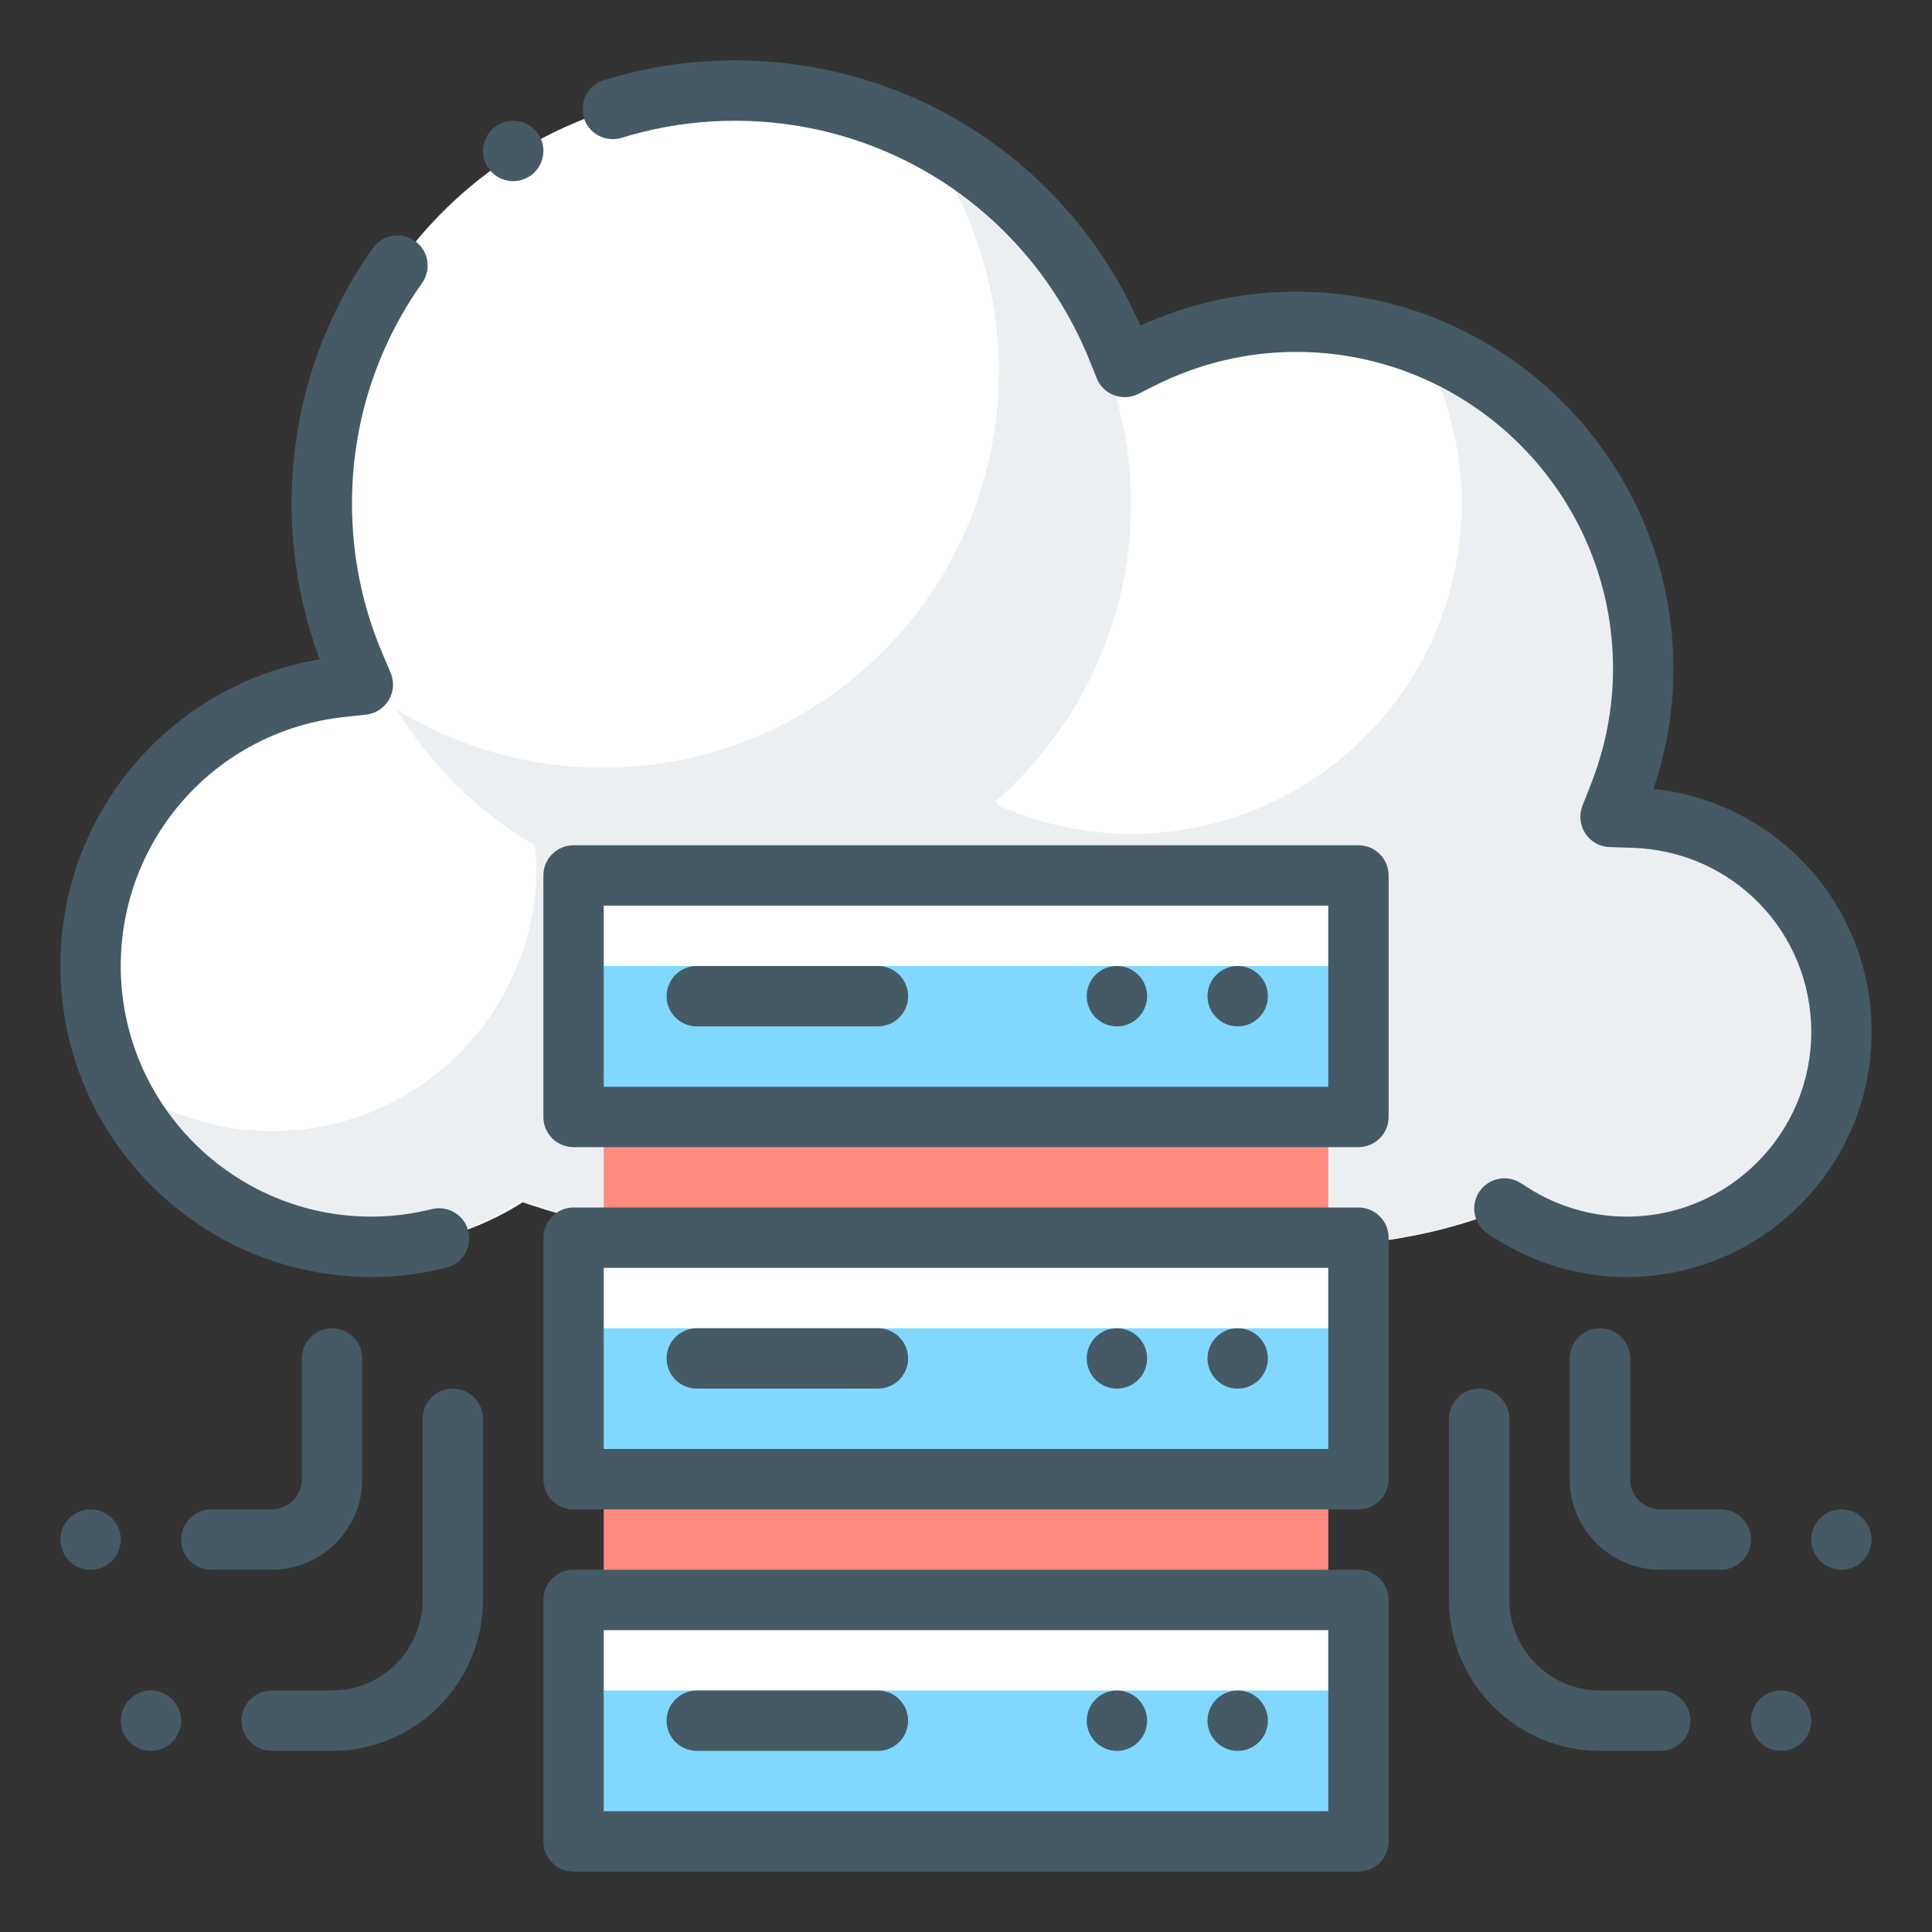 <?xml version="1.0" encoding="utf-8"?>
<!-- Generator: Adobe Illustrator 16.0.0, SVG Export Plug-In . SVG Version: 6.00 Build 0)  -->
<!DOCTYPE svg PUBLIC "-//W3C//DTD SVG 1.1//EN" "http://www.w3.org/Graphics/SVG/1.1/DTD/svg11.dtd">
<svg version="1.1" id="Layer_1" xmlns="http://www.w3.org/2000/svg" xmlns:xlink="http://www.w3.org/1999/xlink" x="0px" y="0px"
	 width="32px" height="32px" viewBox="0 0 32 32" enable-background="new 0 0 32 32" xml:space="preserve">
<rect x="0" y="0" width="32" height="32" fill="#333333" stroke="none"/>
<g id="big_data_analytics_cloud">
	<g>
		<path fill="#FFFFFF" d="M26.943,20.651c-0.676,0-1.334-0.193-1.906-0.559l-0.119-0.076l-0.13,0.053
			c-0.936,0.376-2.113,0.582-3.317,0.582c-1.309,0-2.566-0.241-3.541-0.681l-0.097-0.043l-0.102,0.033
			c-1.361,0.451-2.906,0.69-4.467,0.69c-1.567,0-3.118-0.241-4.487-0.697l-0.12-0.04L8.55,19.98
			c-0.729,0.438-1.559,0.671-2.398,0.671C3.586,20.651,1.5,18.564,1.5,16c0-2.379,1.781-4.365,4.145-4.622l0.364-0.04L5.866,11
			C5.51,10.156,5.33,9.262,5.33,8.34c0-3.771,3.068-6.84,6.84-6.84c2.811,0,5.303,1.689,6.348,4.303l0.111,0.277l0.265-0.135
			c0.813-0.408,1.68-0.615,2.577-0.615c3.169,0,5.746,2.577,5.746,5.746c0,0.713-0.135,1.418-0.399,2.094l-0.142,0.361l0.387,0.013
			c1.927,0.064,3.438,1.624,3.438,3.55C30.5,19.056,28.904,20.651,26.943,20.651z"/>
		<path fill="#ECEFF1" d="M27.054,13.817l-0.775-0.026l0.284-0.721c0.253-0.645,0.381-1.314,0.381-1.994
			c0-1.688-0.771-3.199-1.976-4.205c0.001,0.004,0.003,0.007,0.005,0.01c-0.186-0.154-0.382-0.297-0.586-0.428
			c-0.01-0.007-0.023-0.014-0.034-0.021c-0.192-0.121-0.396-0.229-0.604-0.325c-0.01-0.005-0.019-0.01-0.028-0.014
			c0.31,0.686,0.487,1.443,0.487,2.246c0,3.021-2.45,5.471-5.473,5.471c-0.778,0-1.515-0.169-2.187-0.461
			c-0.02-0.026-0.036-0.053-0.053-0.078c1.37-1.203,2.239-2.965,2.239-4.932c0-0.799-0.153-1.557-0.414-2.263
			c0.002-0.005,0.004-0.01,0.005-0.015l-0.063-0.158c-0.46-1.15-1.216-2.111-2.154-2.818c0.008,0.014,0.018,0.025,0.025,0.039
			c-0.178-0.137-0.359-0.27-0.551-0.387c0.606,0.996,0.963,2.16,0.963,3.413c0,3.626-2.938,6.565-6.566,6.565
			c-1.253,0-2.417-0.355-3.412-0.965c0.565,0.928,1.357,1.701,2.293,2.252c0.01,0.117,0.026,0.234,0.026,0.354
			c0,2.417-1.961,4.378-4.378,4.378c-0.787,0-1.522-0.211-2.16-0.574c0.003,0.006,0.008,0.011,0.01,0.016
			c0.225,0.389,0.51,1.008,0.838,1.311c-0.003-0.001-0.007-0.002-0.01-0.002c0.781,0.72,1.82,1.165,2.964,1.165
			c0.79,0,1.57-0.22,2.257-0.633l0.215-0.13l0.24,0.08c1.341,0.446,2.863,0.683,4.401,0.683c1.531,0,3.047-0.233,4.381-0.676
			l0.202-0.067l0.194,0.087c0.94,0.423,2.158,0.656,3.429,0.656c1.171,0,2.313-0.2,3.215-0.563l0.262-0.104l0.237,0.151
			c0.527,0.337,1.136,0.241,1.759,0.241c1.811,0,3.283-1.473,3.283-3.283C30.227,15.315,28.833,13.877,27.054,13.817z"/>
		<path fill="#455A64" d="M6.151,21.151C3.311,21.151,1,18.84,1,16c0-2.535,1.827-4.668,4.296-5.079
			C4.987,10.098,4.83,9.231,4.83,8.34c0-1.525,0.465-2.988,1.345-4.23c0.16-0.226,0.472-0.278,0.697-0.119
			c0.225,0.16,0.279,0.472,0.119,0.697C6.231,5.76,5.83,7.023,5.83,8.34c0,0.856,0.167,1.686,0.497,2.466l0.143,0.338
			c0.062,0.146,0.051,0.312-0.029,0.448c-0.08,0.136-0.22,0.227-0.376,0.244l-0.364,0.04C3.59,12.104,2,13.877,2,16
			c0,2.289,1.862,4.151,4.151,4.151c0.335,0,0.671-0.042,0.999-0.124c0.269-0.066,0.54,0.095,0.606,0.363
			c0.067,0.268-0.095,0.54-0.363,0.606C6.986,21.1,6.568,21.151,6.151,21.151z"/>
		<path fill="#455A64" d="M26.943,21.151c-0.77,0-1.522-0.22-2.175-0.637l-0.12-0.076c-0.232-0.149-0.3-0.458-0.152-0.691
			c0.149-0.232,0.458-0.301,0.691-0.152l0.119,0.076c0.492,0.314,1.058,0.48,1.637,0.48c1.686,0,3.057-1.372,3.057-3.058
			c0-1.655-1.298-2.995-2.954-3.05l-0.387-0.013c-0.162-0.005-0.312-0.089-0.401-0.225s-0.107-0.306-0.048-0.458l0.142-0.361
			c0.242-0.618,0.365-1.261,0.365-1.911c0-2.893-2.354-5.246-5.246-5.246c-0.818,0-1.609,0.189-2.353,0.562l-0.262,0.133
			c-0.126,0.064-0.272,0.071-0.403,0.023c-0.131-0.049-0.236-0.152-0.288-0.282l-0.111-0.277C17.084,3.565,14.775,2,12.17,2
			c-0.51,0-1.015,0.061-1.502,0.18c-0.126,0.03-0.25,0.065-0.372,0.103C10.03,2.364,9.752,2.215,9.671,1.952
			C9.59,1.688,9.739,1.408,10.002,1.327c0.142-0.043,0.284-0.083,0.428-0.118C10.994,1.07,11.58,1,12.17,1
			c2.936,0,5.547,1.716,6.718,4.394c0.821-0.375,1.688-0.563,2.583-0.563c3.444,0,6.246,2.802,6.246,6.246
			c0,0.675-0.111,1.343-0.33,1.99C29.437,13.287,31,15,31,17.094C31,19.331,29.18,21.151,26.943,21.151z"/>
		<circle fill="#455A64" cx="8.5" cy="2.5" r="0.5"/>
	</g>
	<g>
		<rect x="10" y="16" fill="#FF8A80" width="12" height="12"/>
		<g>
			<rect x="9.5" y="26.5" fill="#80D8FF" width="13" height="4"/>
			<rect x="9.5" y="26.5" fill="#FFFFFF" width="13" height="1.5"/>
			<path fill="#455A64" d="M22.5,31h-13C9.224,31,9,30.776,9,30.5v-4C9,26.224,9.224,26,9.5,26h13c0.276,0,0.5,0.224,0.5,0.5v4
				C23,30.776,22.776,31,22.5,31z M10,30h12v-3H10V30z"/>
			<circle fill="#455A64" cx="18.5" cy="28.5" r="0.5"/>
			<circle fill="#455A64" cx="20.5" cy="28.5" r="0.5"/>
			<g>
				<path fill="#455A64" d="M14.541,28.5h-3H14.541z"/>
				<path fill="#455A64" d="M14.541,29h-3c-0.276,0-0.5-0.224-0.5-0.5s0.224-0.5,0.5-0.5h3c0.276,0,0.5,0.224,0.5,0.5
					S14.817,29,14.541,29z"/>
			</g>
		</g>
		<g>
			<rect x="9.5" y="20.5" fill="#80D8FF" width="13" height="4"/>
			<rect x="9.5" y="20.5" fill="#FFFFFF" width="13" height="1.5"/>
			<path fill="#455A64" d="M22.5,25h-13C9.224,25,9,24.776,9,24.5v-4C9,20.224,9.224,20,9.5,20h13c0.276,0,0.5,0.224,0.5,0.5v4
				C23,24.776,22.776,25,22.5,25z M10,24h12v-3H10V24z"/>
			<circle fill="#455A64" cx="18.5" cy="22.5" r="0.5"/>
			<circle fill="#455A64" cx="20.5" cy="22.5" r="0.5"/>
			<g>
				<path fill="#455A64" d="M14.541,22.5h-3H14.541z"/>
				<path fill="#455A64" d="M14.541,23h-3c-0.276,0-0.5-0.224-0.5-0.5s0.224-0.5,0.5-0.5h3c0.276,0,0.5,0.224,0.5,0.5
					S14.817,23,14.541,23z"/>
			</g>
		</g>
		<g>
			<rect x="9.5" y="14.5" fill="#80D8FF" width="13" height="4"/>
			<rect x="9.5" y="14.5" fill="#FFFFFF" width="13" height="1.5"/>
			<path fill="#455A64" d="M22.5,19h-13C9.224,19,9,18.776,9,18.5v-4C9,14.224,9.224,14,9.5,14h13c0.276,0,0.5,0.224,0.5,0.5v4
				C23,18.776,22.776,19,22.5,19z M10,18h12v-3H10V18z"/>
			<circle fill="#455A64" cx="18.5" cy="16.5" r="0.5"/>
			<circle fill="#455A64" cx="20.5" cy="16.5" r="0.5"/>
			<g>
				<path fill="#455A64" d="M14.541,16.5h-3H14.541z"/>
				<path fill="#455A64" d="M14.541,17h-3c-0.276,0-0.5-0.224-0.5-0.5s0.224-0.5,0.5-0.5h3c0.276,0,0.5,0.224,0.5,0.5
					S14.817,17,14.541,17z"/>
			</g>
		</g>
	</g>
	<g>
		<path fill="#455A64" d="M5.5,29h-1C4.224,29,4,28.776,4,28.5S4.224,28,4.5,28h1C6.327,28,7,27.327,7,26.5v-3
			C7,23.224,7.224,23,7.5,23S8,23.224,8,23.5v3C8,27.878,6.878,29,5.5,29z"/>
		<path fill="#455A64" d="M4.5,26h-1C3.224,26,3,25.776,3,25.5S3.224,25,3.5,25h1C4.776,25,5,24.776,5,24.5v-2
			C5,22.224,5.224,22,5.5,22S6,22.224,6,22.5v2C6,25.327,5.327,26,4.5,26z"/>
		<circle fill="#455A64" cx="2.5" cy="28.5" r="0.5"/>
		<circle fill="#455A64" cx="1.5" cy="25.5" r="0.5"/>
	</g>
	<g>
		<path fill="#455A64" d="M27.5,29h-1c-1.378,0-2.5-1.122-2.5-2.5v-3c0-0.276,0.224-0.5,0.5-0.5s0.5,0.224,0.5,0.5v3
			c0,0.827,0.673,1.5,1.5,1.5h1c0.276,0,0.5,0.224,0.5,0.5S27.776,29,27.5,29z"/>
		<path fill="#455A64" d="M28.5,26h-1c-0.827,0-1.5-0.673-1.5-1.5v-2c0-0.276,0.224-0.5,0.5-0.5s0.5,0.224,0.5,0.5v2
			c0,0.276,0.224,0.5,0.5,0.5h1c0.276,0,0.5,0.224,0.5,0.5S28.776,26,28.5,26z"/>
		<circle fill="#455A64" cx="29.5" cy="28.5" r="0.5"/>
		<circle fill="#455A64" cx="30.5" cy="25.5" r="0.5"/>
	</g>
</g>
</svg>
